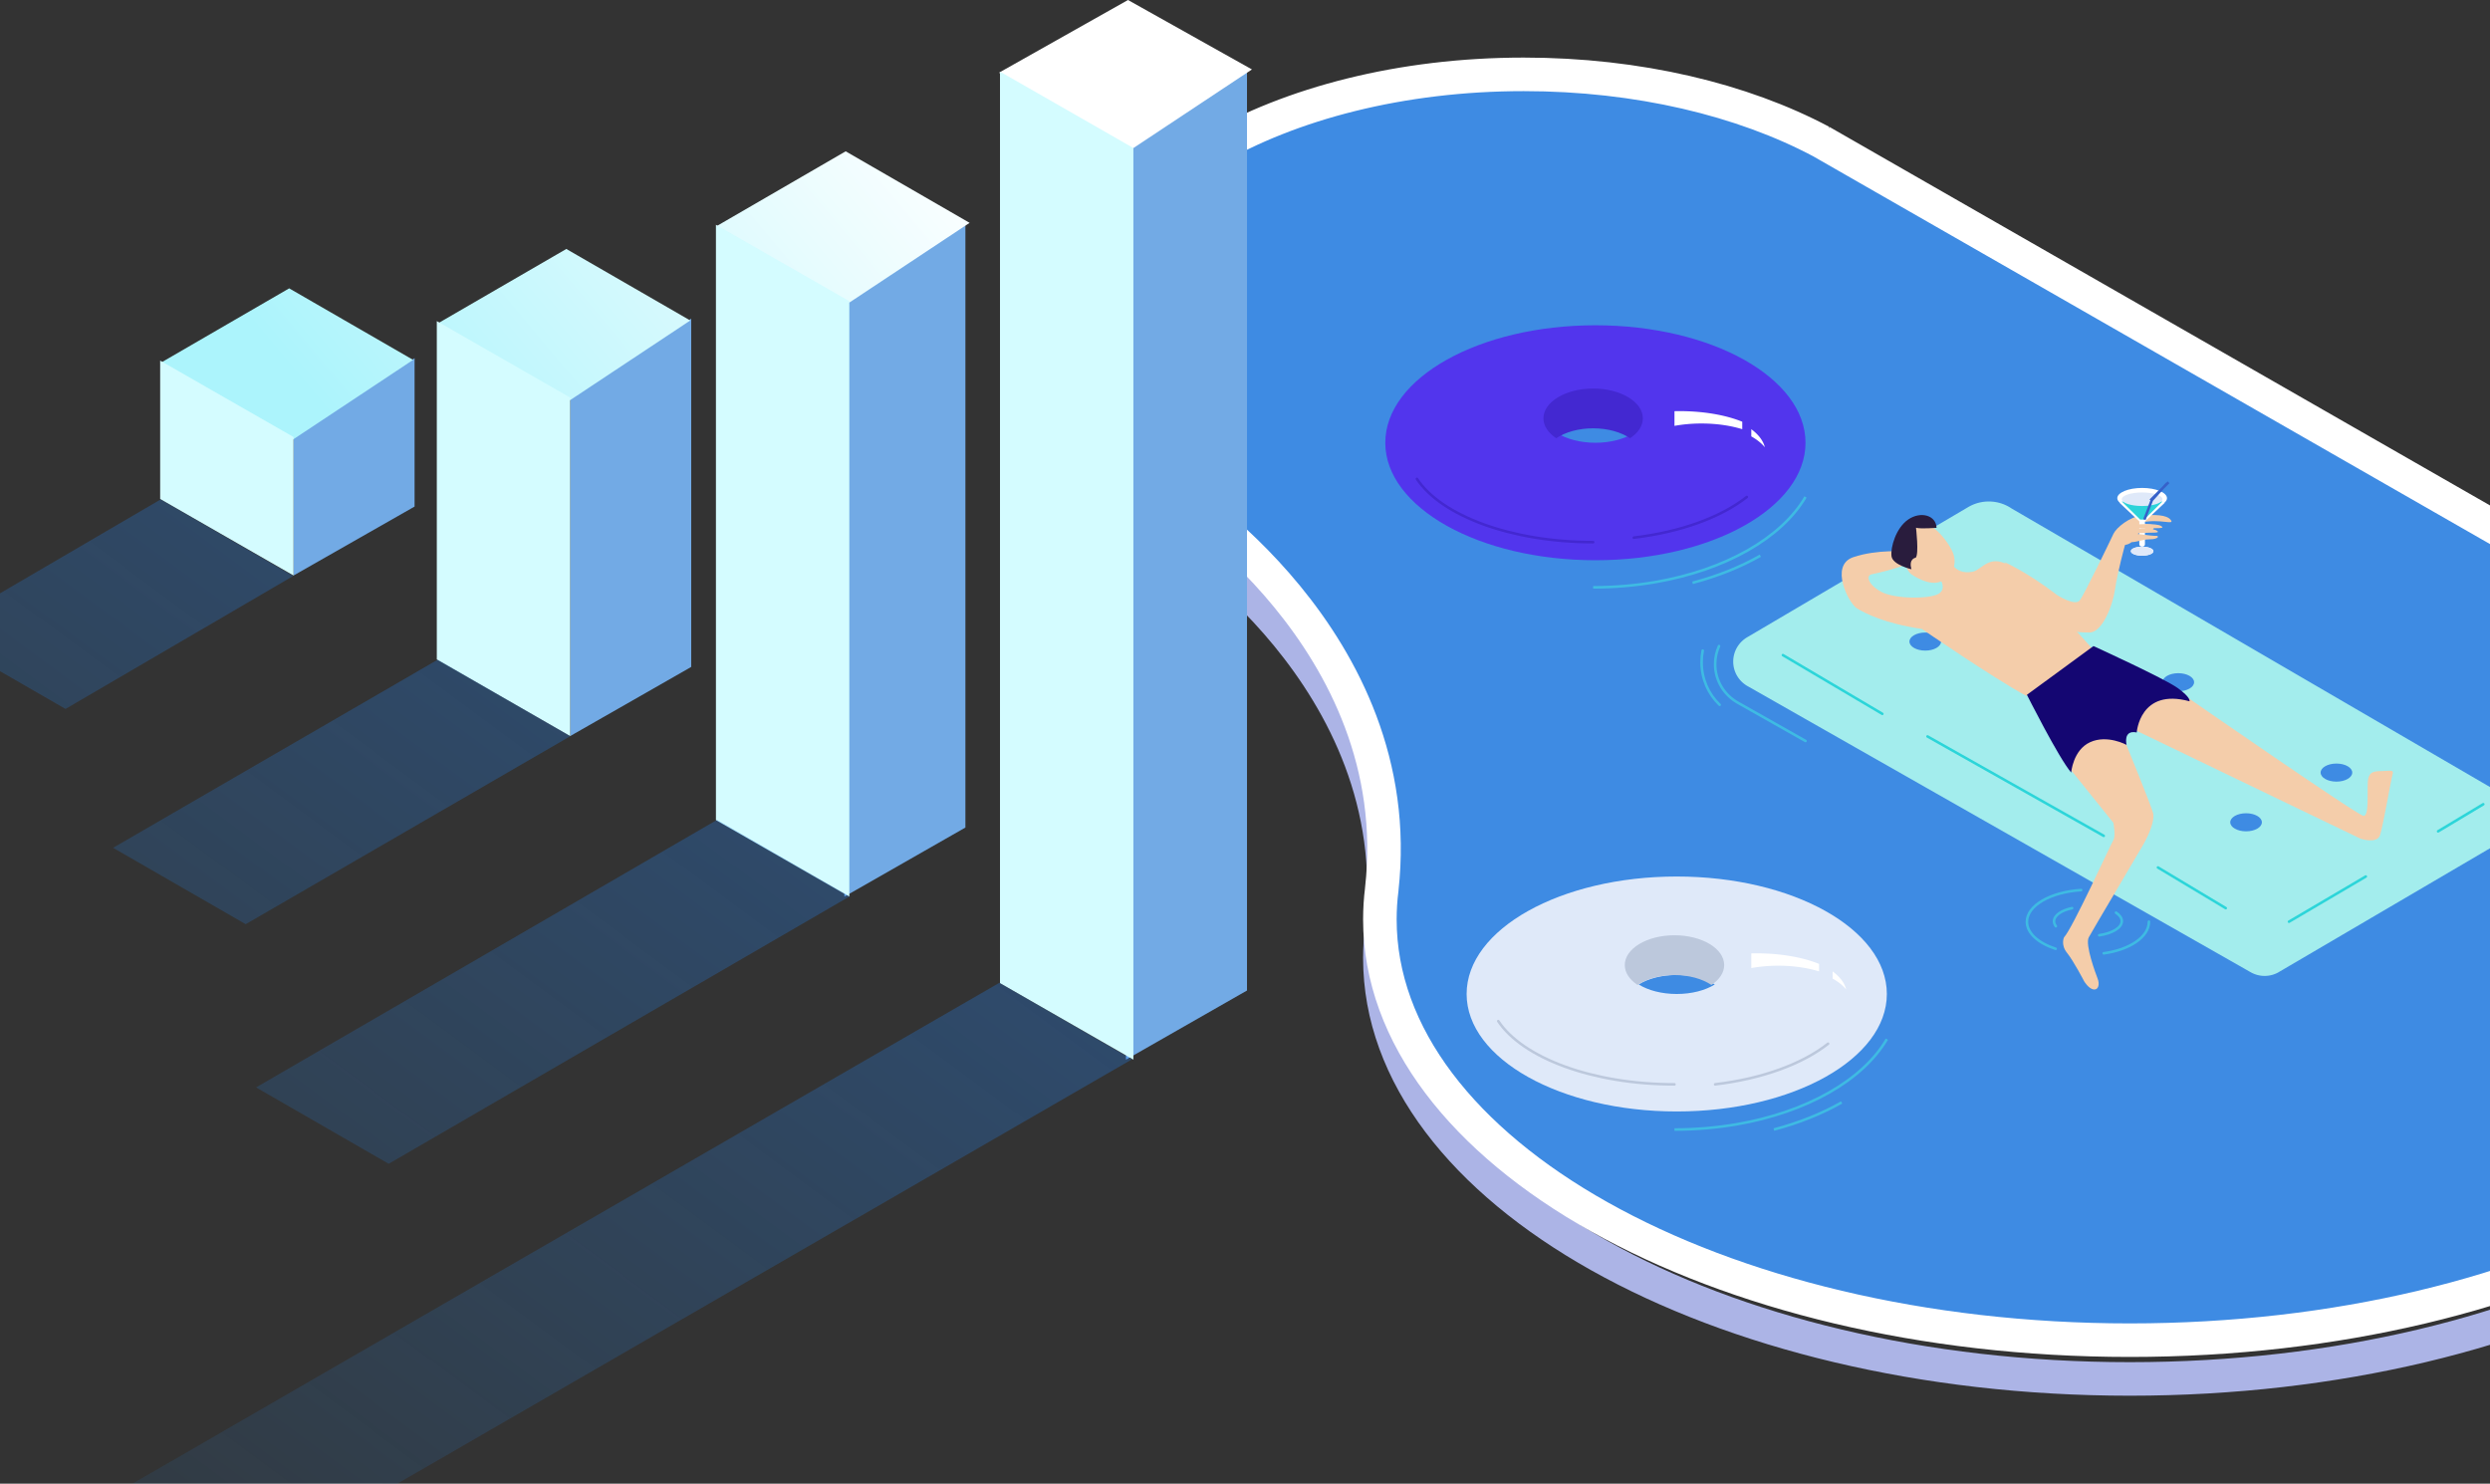 <svg xmlns="http://www.w3.org/2000/svg" width="965" height="575"><rect width="100%" height="100%" fill="#333333" stroke="none"/><defs><linearGradient id="a" x1="11.124%" x2="82.531%" y1="82.005%" y2="57.772%"><stop offset="0%" stop-color="#ACF4FC"/><stop offset="100%" stop-color="#FFF"/></linearGradient><linearGradient id="b" x1="100%" x2="28.467%" y1="0%" y2="74.118%"><stop offset="0%" stop-color="#2380F5"/><stop offset="100%" stop-color="#2393F5" stop-opacity="0"/></linearGradient></defs><g fill="none" fill-rule="evenodd"><path stroke="#ACB4E6" stroke-width="13" d="M1039.095 260.839c47.759 29.057 76.931 67.877 76.931 110.516 0 90.06-130.119 163.065-290.63 163.065-160.508 0-290.627-73.005-290.627-163.065 0-3.917.246-7.802.731-11.652v-.091c10.8-96.698-81.426-154.224-81.426-154.224l.002.013c-22.105-16.921-35.235-38.077-35.235-61.026 0-55.524 76.863-100.537 171.68-100.537 44.392 0 84.85 9.867 115.326 26.061h-.003l333.243 190.95"/><path fill="#3E8BE3" d="M1039.095 245.817c47.759 29.056 76.931 67.875 76.931 110.516 0 90.058-130.119 163.065-290.63 163.065-160.508 0-290.627-73.007-290.627-163.065 0-3.918.246-7.803.731-11.654v-.09c10.8-96.698-81.426-154.224-81.426-154.224l.002.012c-22.105-16.921-35.235-38.075-35.235-61.025 0-55.525 76.863-100.536 171.68-100.536 44.392 0 84.85 9.866 115.326 26.06h-.003l333.243 190.95"/><path stroke="#FFF" stroke-width="13" d="M1039.095 245.817c47.759 29.056 76.931 67.875 76.931 110.516 0 90.058-130.119 163.065-290.63 163.065-160.508 0-290.627-73.007-290.627-163.065 0-3.918.246-7.803.731-11.654v-.09c10.8-96.698-81.426-154.224-81.426-154.224l.002.012c-22.105-16.921-35.235-38.075-35.235-61.025 0-55.525 76.863-100.536 171.68-100.536 44.392 0 84.85 9.866 115.326 26.06h-.003l333.243 190.95"/><path fill="#DFE9F9" d="M649.82 385.231c-5.863 0-11.115-1.43-14.75-3.69 3.635-2.26 8.887-3.69 14.75-3.69 5.86 0 11.114 1.43 14.747 3.69-3.633 2.26-8.886 3.69-14.748 3.69m0-45.53c-44.97 0-81.428 20.385-81.428 45.53 0 25.147 36.457 45.53 81.428 45.53 44.97 0 81.428-20.383 81.428-45.53 0-25.145-36.457-45.53-81.428-45.53"/><path fill="#BCC8DC" d="M648.944 362.467c-10.639 0-19.263 5.172-19.263 11.55 0 2.97 1.882 5.666 4.948 7.712 3.527-2.353 8.626-3.841 14.315-3.841 5.69 0 10.789 1.488 14.316 3.841 3.065-2.046 4.946-4.742 4.946-7.711 0-6.379-8.623-11.551-19.262-11.551"/><path fill="#FFF" d="M704.98 373.582c-6.203-2.534-14.775-4.11-24.273-4.11-.67 0-1.335.01-1.994.025v5.684a59.097 59.097 0 0 1 10.45-.912c5.872 0 11.309.817 15.817 2.207v-2.894zm5.253 5.682c2.158 1.211 3.946 2.636 5.254 4.216-.641-2.58-2.503-4.96-5.254-7.004v2.788z"/><path fill="#5235ED" d="M618.299 171.593c-5.862 0-11.115-1.43-14.749-3.69 3.634-2.26 8.887-3.69 14.749-3.69 5.861 0 11.114 1.43 14.747 3.69-3.633 2.26-8.886 3.69-14.747 3.69m0-45.53c-44.971 0-81.428 20.385-81.428 45.53s36.457 45.53 81.428 45.53c44.97 0 81.427-20.385 81.427-45.53s-36.457-45.53-81.427-45.53"/><path fill="#4328D1" d="M617.424 150.58c-10.64 0-19.263 5.172-19.263 11.552 0 2.968 1.882 5.664 4.947 7.71 3.528-2.353 8.626-3.842 14.316-3.842 5.69 0 10.788 1.489 14.314 3.842 3.067-2.046 4.948-4.742 4.948-7.71 0-6.38-8.623-11.553-19.262-11.553"/><path fill="#FFF" d="M675.21 163.445c-6.203-2.532-14.776-4.11-24.272-4.11-.67 0-1.335.01-1.995.026v5.685a59.077 59.077 0 0 1 10.45-.914c5.873 0 11.31.817 15.818 2.208v-2.895zm3.503 5.683c2.158 1.211 3.945 2.636 5.253 4.216-.64-2.58-2.502-4.96-5.253-7.004v2.788z"/><path stroke="#4328D1" stroke-linecap="round" stroke-linejoin="round" d="M617.423 210.118c-31.84 0-58.848-10.278-68.294-24.516m127.833 7.005c-9.902 7.82-25.494 13.583-43.779 15.76"/><path fill="#A3EDED" d="M974.654 316.927c0-4.004-2.16-7.494-5.375-9.404v-.004l-.224-.133c-.057-.031-.112-.068-.17-.099L779.572 197.053h-.002a15.69 15.69 0 0 0-8.822-2.695c-2.8 0-5.426.737-7.705 2.018h-.014l-85.53 50.378c-.131.071-.257.15-.385.227l-.157.091v.003c-3.144 1.924-5.249 5.376-5.249 9.33 0 3.951 2.105 7.404 5.249 9.327h.001c.229.14.459.275.698.397l194.61 110.677c1.595.9 3.43 1.42 5.392 1.42 1.831 0 3.555-.453 5.071-1.246l.01.002.036-.023c.23-.12.445-.255.663-.39l84.559-49.573v-.001c3.913-1.671 6.657-5.548 6.657-10.068"/><path stroke="#2CD5D9" stroke-linecap="round" stroke-linejoin="round" d="M836.315 336.2l26.267 15.76m-115.575-66.543l68.294 38.525"/><path fill="#3E8BE3" d="M876.59 318.688c0 1.936-2.743 3.502-6.129 3.502-3.384 0-6.128-1.566-6.128-3.502 0-1.934 2.744-3.502 6.128-3.502 3.386 0 6.13 1.568 6.13 3.502m35.023-19.262c0 1.935-2.744 3.502-6.13 3.502-3.384 0-6.128-1.567-6.128-3.502 0-1.934 2.744-3.503 6.128-3.503 3.386 0 6.13 1.569 6.13 3.503m-96.313-15.76c0 1.935-2.743 3.502-6.13 3.502-3.385 0-6.128-1.567-6.128-3.502 0-1.934 2.743-3.503 6.128-3.503 3.387 0 6.13 1.569 6.13 3.503m35.023-19.263c0 1.935-2.743 3.502-6.13 3.502-3.385 0-6.128-1.567-6.128-3.502 0-1.934 2.743-3.502 6.129-3.502 3.386 0 6.129 1.568 6.129 3.502m-98.064-15.76c0 1.935-2.744 3.502-6.13 3.502-3.384 0-6.128-1.567-6.128-3.502 0-1.934 2.744-3.502 6.129-3.502 3.385 0 6.13 1.568 6.13 3.502m36.773-19.263c0 1.936-2.744 3.503-6.13 3.503-3.384 0-6.128-1.567-6.128-3.503 0-1.933 2.744-3.502 6.128-3.502 3.386 0 6.13 1.569 6.13 3.502"/><path stroke="#2CD5D9" stroke-linecap="round" stroke-linejoin="round" d="M690.97 253.896l38.526 22.765m187.371 63.041l-29.77 17.511m75.299-45.529l-17.51 10.506"/><path stroke="#3EBBE3" stroke-linecap="round" stroke-linejoin="round" d="M699.726 287.168L673.72 272.46l.008-.002c-5.375-2.9-9.024-8.555-9.024-15.056 0-2.498.536-4.868 1.505-7.008m.246 22.765c-4.303-4.086-7.005-9.97-7.005-16.512 0-1.542.15-3.049.437-4.502"/><path fill="#F4CDAA" d="M740.712 222.542s7.156 5.136 11.777 2.663c4.622-2.474 6.235-7.14 4.085-11.639-2.149-4.496-6.395-8.937-8.6-9.78-2.202-.844-6.34-1.631-7.951 2.529-1.614 4.16-3.297 13.06.689 16.227"/><path fill="#F4CDAA" d="M751.362 223.536s3.496 4.435 0 6.563c-3.495 2.129-17.247 2.117-22.425-.805-5.178-2.92-5.754-6.293-3.572-6.725 2.183-.43 9.361-2.089 13.93-4l-.753-4.808s-11.034-.97-20.32 2.184c-9.287 3.156-1.787 17.88 1.428 19.831 3.216 1.95 10.716 5.853 25.18 7.982 0 0 27.324 18.803 40.36 25.898l26.61-17.206s-22.968-26-31.753-32.335c-8.785-6.336-11.82.76-15.572 1.47-3.75.71-6.428-.533-8.036-3.016-1.606-2.483-5.076 4.967-5.076 4.967m49.479 72.729l18.196 22.624s.976 5.097 0 6.672c-.976 1.576-16.021 34.613-19.13 37.706 0 0-1.365 2.867 1.17 6.02 2.54 3.151 6.64 11.03 6.64 11.03s1.755 2.954 3.708 3.152c1.952.196 2.29-2.168 1.534-4.137-.754-1.97-4.983-13.225-3.454-16.065 1.53-2.844 18.9-32.026 21.243-36.146 2.344-4.121 4.296-9.199 3.71-11.88-.586-2.68-10.827-27.66-10.827-27.66s-24.2-13.125-22.79 8.684"/><path fill="#291C3D" d="M740.793 220.625s-7.3-1.69-7.739-5.068c-.44-3.378 1.701-10.982 6.532-14.255 4.83-3.274 10.759-1.586 10.923 3.273 0 0-6.423.475-7.96-.054 0 0 1.208 10.244-.108 11.617 0 0-2.855.369-1.648 4.487"/><path fill="#F4CDAA" d="M827.56 283.005l87.212 42.01s6.408 2.209 7.61-1.35c1.202-3.556 4.206-21.292 4.808-23.307.6-2.016-.201-1.684-3.405-1.548-3.205.137-5.86-.298-6.135 4.253-.275 4.55.527 13.262-1.676 13.137-2.203-.123-67.589-45.474-67.589-45.474s-20.826-6.437-20.826 12.279"/><path fill="#140672" d="M785.532 269.274s12.222 24.362 17.16 30.152c0 0 .665-8.735 7.335-11.784 6.673-3.046 14.128 1.048 14.128 1.048s-1.51-5.94 3.931-4.815c0 0 1.209-17.36 20.455-12.08 0 0 .711-1.342-4.589-5.146-5.303-3.801-32.627-16.255-32.627-16.255l-25.793 18.88z"/><path fill="#F4CDAA" d="M776.776 217.825s8.891 3.872 20.438 12.79c0 0 6.948 4.459 8.787 2.075 1.839-2.386 11.957-23.44 13.079-25.825 1.125-2.385 6.292-6.663 11.081-7.053 4.786-.39 9.543-.4 11.135 1.718 1.595 2.12-4.043-.543-11.135.91 0 0-1.05.162.65.53 1.608.35 3.268-.043 3.746 1.105.63 1.508-1.469 1.93-3.615 2.034-2.147.105-2.719 1.067-3.56 1.793-.842.727-.404 2.697-3.841 3.318 0 0-2.927 10.58-3.846 17.114-.92 6.533-5.008 16.697-9.811 16.8-4.803.104-12.015-1.14-12.015-1.14l-21.093-26.17z"/><path fill="#FFF" d="M834.564 213.62c0 .966-1.96 1.751-4.377 1.751-2.418 0-4.379-.785-4.379-1.752 0-.965 1.961-1.75 4.38-1.75 2.416 0 4.376.785 4.376 1.75"/><path fill="#DFE9F9" d="M834.564 213.62c0 .966-1.96 1.751-4.377 1.751-2.418 0-4.379-.785-4.379-1.75 0-.967 1.961-1.752 4.38-1.752 2.416 0 4.376.785 4.376 1.751"/><path stroke="#3EBBE3" stroke-linecap="round" stroke-linejoin="round" d="M796.741 358.964c-.454-.593-.702-1.235-.702-1.905 0-2.286 2.883-4.25 7.004-5.1"/><path fill="#FFF" d="M839.817 193.082c0-2.198-4.311-3.978-9.63-3.978-5.32 0-9.632 1.78-9.632 3.978 0 .637.373 1.239 1.02 1.772l-.14.015 7.662 7.213v8.866h.019c-.003.026-.019.045-.019.07 0 .47.488.851 1.09.851.6 0 1.087-.381 1.087-.85 0-.026-.015-.045-.018-.07h.018v-8.867l7.663-7.213-.139-.015c.647-.533 1.02-1.135 1.02-1.772"/><path stroke="#3EBBE3" stroke-linecap="round" stroke-linejoin="round" d="M820.058 353.71c1.418.93 2.248 2.061 2.248 3.28 0 2.563-3.678 4.736-8.756 5.477m-16.895 5.253c-6.688-2.202-11.123-6.063-11.123-10.461 0-6.322 9.168-11.54 21.014-12.304m26.267 12.258c0 5.91-7.448 10.872-17.512 12.258"/><path fill="#2CD3D9" d="M830.478 194.358h-8.172l7.102 7.004h1.556l7.102-7.004z"/><path fill="#DFE9F9" d="M838.066 193.482c0 1.45-3.528 2.627-7.88 2.627s-7.88-1.177-7.88-2.627c0-1.451 3.528-2.627 7.88-2.627s7.88 1.176 7.88 2.627"/><path stroke="#3661C9" d="M831.061 201.362l2.88-7.518 5.876-6.49m-6.397 6.56l7.004-7.004"/><path fill="#F4CDAA" d="M827.56 203.276s8.047-.626 9.999.578c1.955 1.205-2.097.674-6.094.977-4 .303-3.906-1.555-3.906-1.555"/><path fill="#F4CDAA" d="M825.808 205.027s8.048-.625 10 .578c1.955 1.205-2.097.674-6.096.977-3.998.303-3.904-1.555-3.904-1.555m.281 1.589s8.18 1.152 9.501 1.063c1.32-.088 1.018 1.33-2.432 1.33s-6.557 1.818-8.5.798c-1.939-1.019 1.43-3.191 1.43-3.191"/><path stroke="#BCC8DC" stroke-linecap="round" stroke-linejoin="round" d="M648.943 420.254c-31.84 0-58.848-10.278-68.294-24.516m127.833 8.756c-9.902 7.82-25.493 13.583-43.778 15.76"/><path stroke="#3EBBE3" d="M648.943 437.765c8.364 0 16.456-.708 24.114-2.031 27.137-4.684 48.856-17.08 58.19-32.991m-43.779 35.022c9.82-2.608 18.7-6.18 26.267-10.507M617.423 227.63c8.364 0 16.456-.709 24.114-2.032 27.138-4.685 48.857-17.08 58.19-32.991m-43.779 33.271c9.82-2.608 18.699-6.18 26.267-10.507"/><path fill="#72AAE5" d="M483.276 383.884l-46.907 26.792V57.638l46.907-30.834zM160.67 196.326l-46.906 26.722V169.56l46.907-30.753zm107.217 62.145l-46.907 26.8V154.335l46.907-30.845zm106.259 62.249l-46.907 26.775V116.971l46.907-30.815z"/><path fill="url(#a)" d="M413.156 28.17l50-28.17 48.035 26.912-46.635 30.923-51.4-29.665zM88.07 140.733l50.002-28.98 48.034 27.723-46.635 30.921-51.4-29.664zm107.406-15.267l50.001-28.98 48.036 27.721-46.636 30.923-51.401-29.664zm108.262-37.843l50.001-28.98 48.034 27.72-46.634 30.924-51.401-29.664z" transform="translate(-26)"/><path fill="#D4FCFF" d="M113.764 223.048l-51.694-29.66v-53.624l51.694 29.608zm107.216 62.223l-51.694-29.7V124.448l51.694 29.645zm218.261 125.405l-51.693-29.658V27.761l51.693 29.603zm-110.088-63.181l-51.693-29.651V87.114l51.693 29.595z"/><path d="M139.64 29.858L88.244.199 0 51.778l51.396 29.603zm107.396 62.087L195.64 62.287 69.82 135.208l51.395 29.605zm217.659 125.237l-51.395-29.66-362.19 209.27 51.397 29.605zm-160.804-92.808l-178.65 103.693 51.395 29.605 178.651-103.638" fill="url(#b)" opacity=".344" transform="translate(-26 193.372)"/></g></svg>